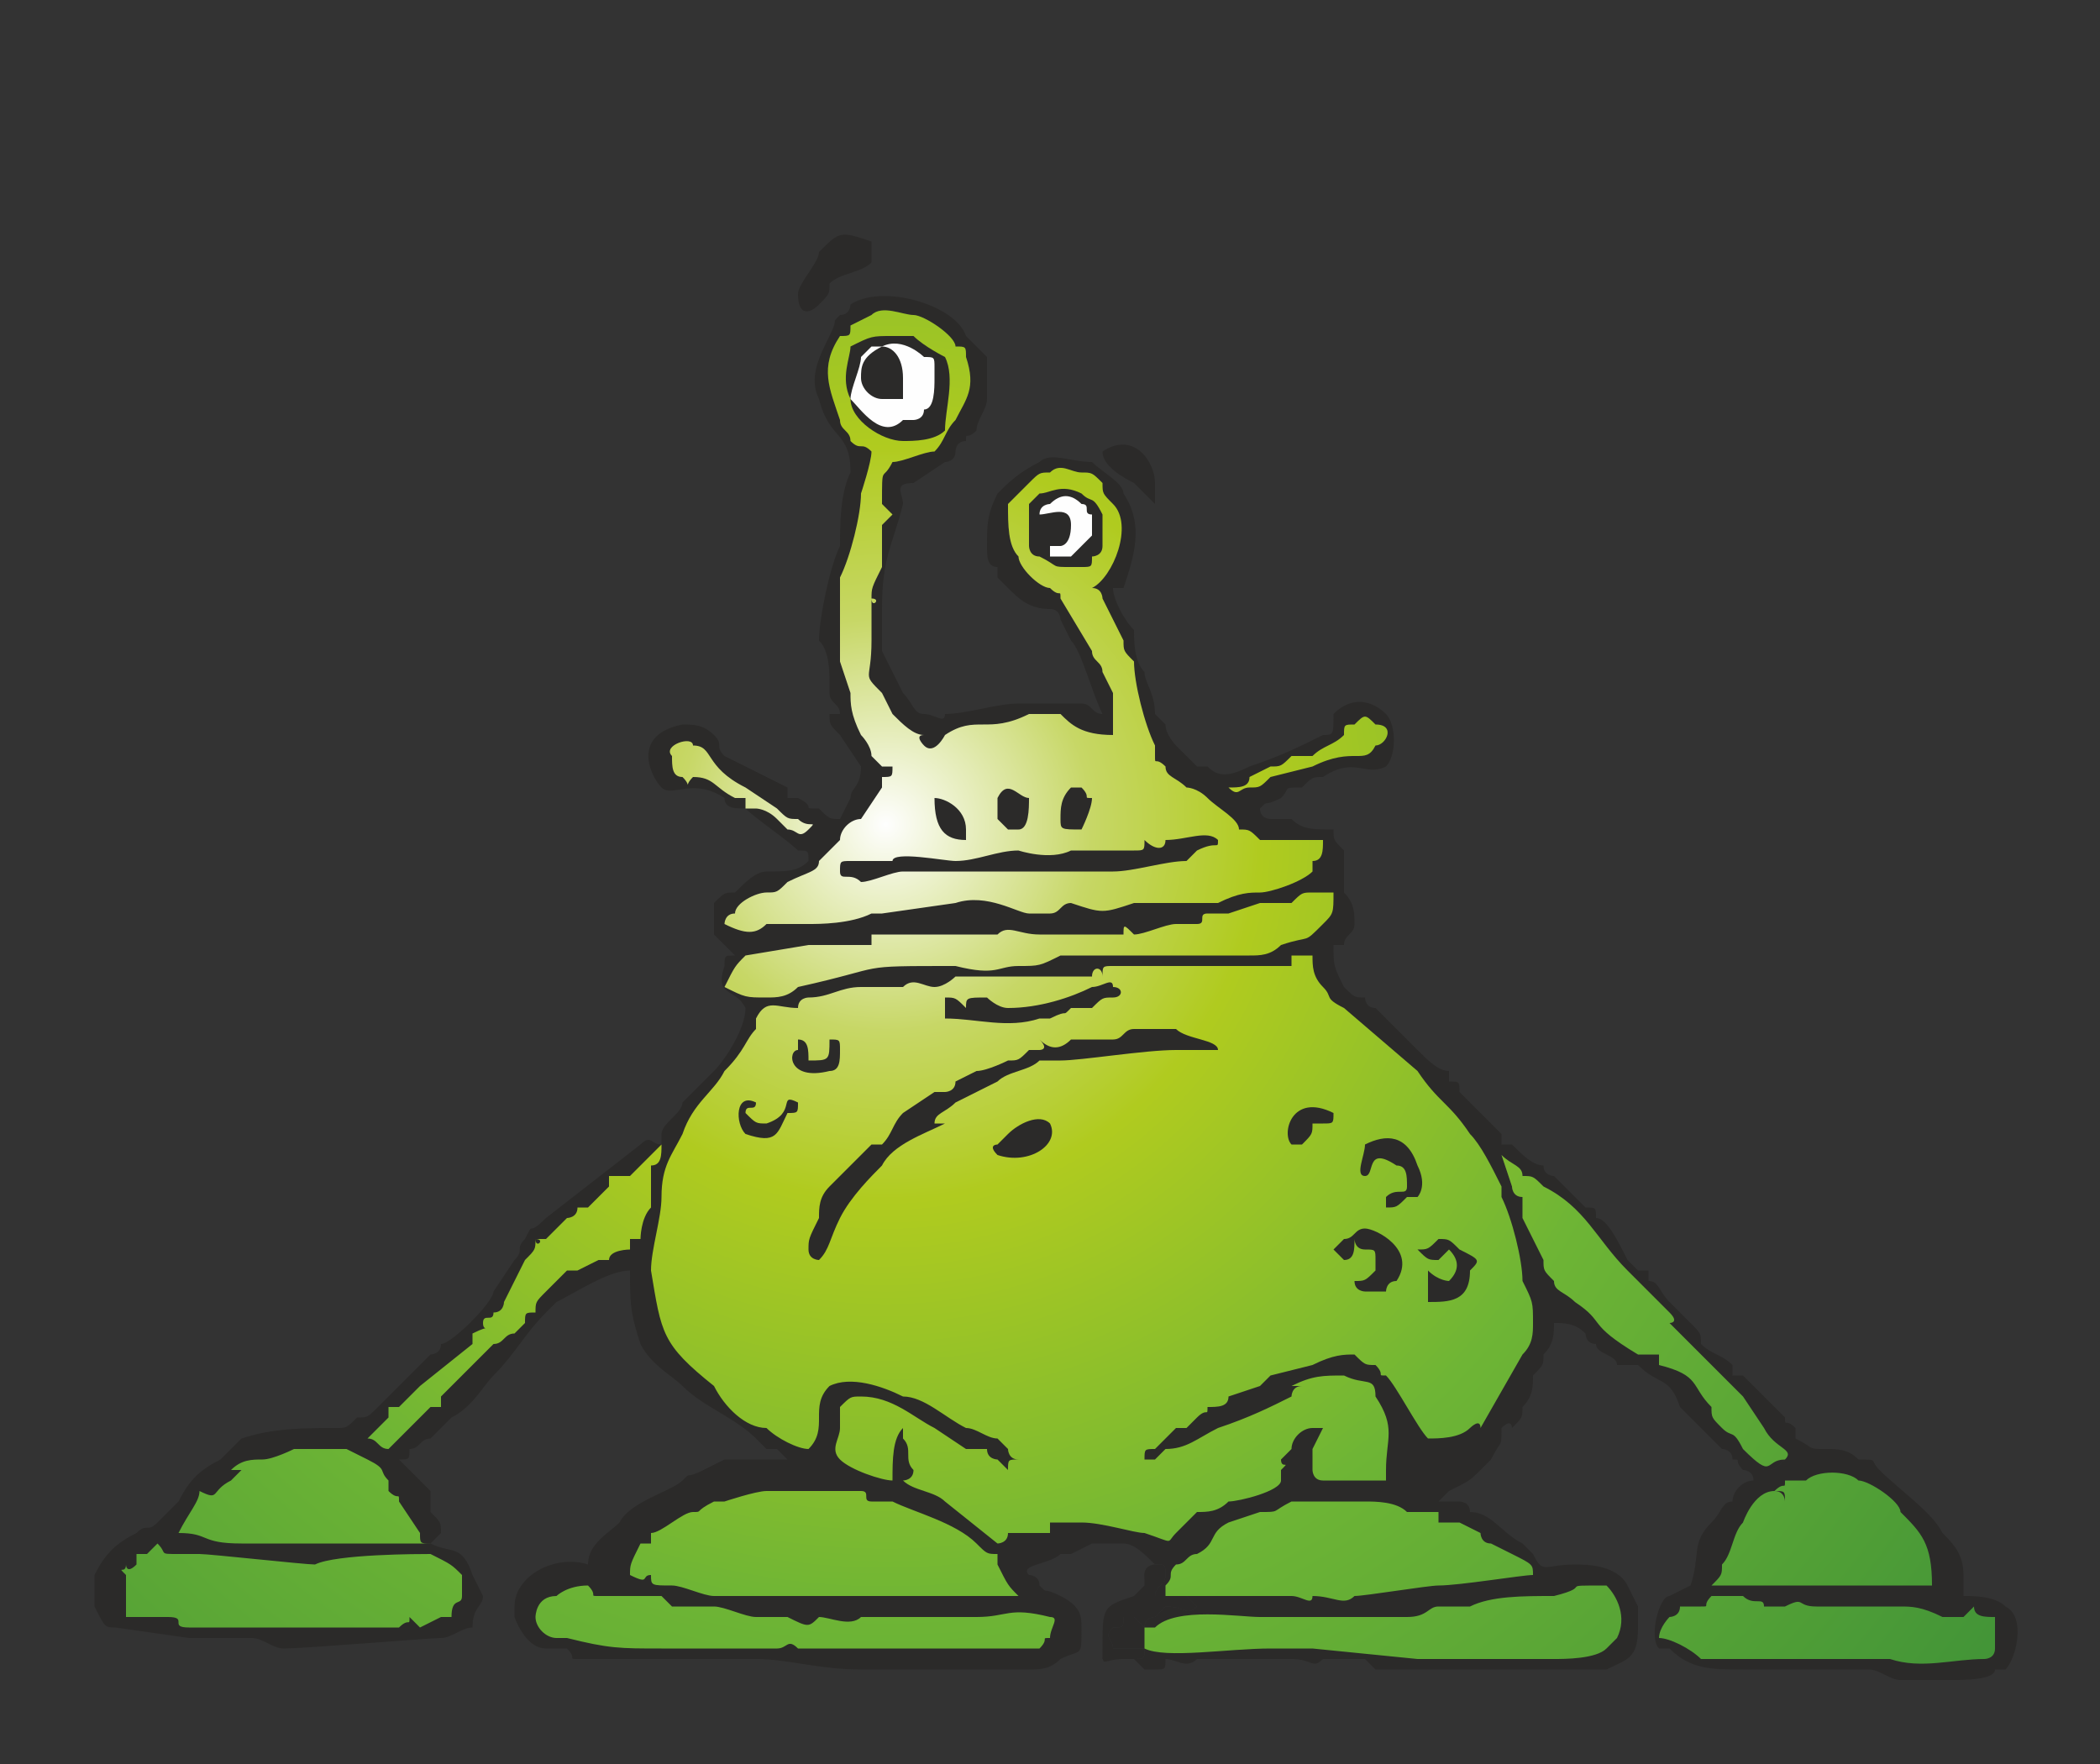 <?xml version="1.0" encoding="UTF-8"?>
<!DOCTYPE svg PUBLIC "-//W3C//DTD SVG 1.1//EN" "http://www.w3.org/Graphics/SVG/1.1/DTD/svg11.dtd">
<!-- Creator: CorelDRAW X7 -->
<svg xmlns="http://www.w3.org/2000/svg" xml:space="preserve" width="200px" height="168px" version="1.1" style="shape-rendering:geometricPrecision; text-rendering:geometricPrecision; image-rendering:optimizeQuality; fill-rule:evenodd; clip-rule:evenodd"
viewBox="0 0 200 168"
 xmlns:xlink="http://www.w3.org/1999/xlink">
 <rect x="0" y="0" width="200" height="168" fill="#333333" stroke="none"/>
 <defs>
  <style type="text/css">
   <![CDATA[
    .fil2 {fill:#FEFEFE}
    .fil0 {fill:#2B2A29}
    .fil1 {fill:url(#id0)}
   ]]>
  </style>
  <radialGradient id="id0" gradientUnits="userSpaceOnUse" gradientTransform="matrix(1.475 0.148 -0.148 1.475 -29 -50)" cx="84.732" cy="78.624" r="89.209" fx="84.732" fy="78.624">
   <stop offset="0" style="stop-opacity:1; stop-color:#FEFEFE"/>
   <stop offset="0.149" style="stop-opacity:1; stop-color:#C7D766"/>
   <stop offset="0.271" style="stop-opacity:1; stop-color:#B0CB1F"/>
   <stop offset="0.569" style="stop-opacity:1; stop-color:#6EB535"/>
   <stop offset="1" style="stop-opacity:1; stop-color:#429437"/>
  </radialGradient>
 </defs>
 <g id="Layer_x0020_1">
  <g id="_386197848">
   <path class="fil0" d="M110 72c0,1 0,0 1,1 0,1 1,1 2,2 0,0 1,0 2,1 1,1 3,2 3,3 1,0 1,0 2,1 2,0 0,0 3,0 1,0 2,0 3,0 0,1 0,2 -1,2 0,0 0,0 0,0l0 0c0,1 0,1 0,1 -1,1 -4,2 -5,2 -1,0 -2,0 -4,1 -2,0 -7,0 -8,0 -3,1 -3,1 -6,0 -1,0 -1,1 -2,1 -1,0 -1,0 -2,0 -1,0 -4,-2 -7,-1l-7 1c-1,0 -1,0 -1,0 -2,1 -5,1 -6,1l-4 0c-1,1 -2,1 -4,0 0,0 0,-1 1,-1 0,-1 2,-2 3,-2 1,0 1,0 2,-1 2,-1 3,-1 3,-2l2 -2c0,0 0,0 0,0 0,0 0,0 0,0 0,0 0,0 0,0l0 0c0,0 0,0 0,0 0,-1 1,-2 2,-2l2 -3c0,0 0,0 0,0l0 -1c1,0 1,0 1,-1l-1 0 -1 -1c0,-1 -1,-2 -1,-2 -1,-2 -1,-3 -1,-4l-1 -3c0,-1 0,-1 0,-1 0,-1 0,-1 0,-1 0,-1 0,-2 0,-3 0,0 0,0 0,0 0,-1 0,0 0,-1 0,0 0,0 0,0l0 -2c1,-2 2,-6 2,-8 0,0 1,-3 1,-4 -1,-1 -1,0 -2,-1 0,-1 -1,-1 -1,-2 -1,-3 -2,-5 0,-8 1,0 1,0 1,-1l0 0c0,0 0,0 0,0l2 -1c1,-1 3,0 4,0 1,0 4,2 4,3 1,0 1,0 1,1l0 0c0,0 0,0 0,0 1,3 0,4 -1,6 -1,1 -1,2 -2,3 -1,0 -3,1 -4,1 -1,2 -1,0 -1,4 1,1 1,1 1,1l-1 1c0,0 0,0 0,0 0,2 0,2 0,3 0,0 0,0 0,1 -1,2 -1,2 -1,3 0,1 1,0 0,0 0,1 0,3 0,4 0,4 -1,3 1,5l1 2c0,0 0,0 0,0 1,1 2,2 3,2 -1,0 0,1 0,1 1,1 2,-1 2,-1 3,-2 4,0 8,-2 1,0 2,0 3,0 1,1 2,2 5,2 0,-2 0,-2 0,-4l-1 -2c0,-1 -1,-1 -1,-2l-3 -5c0,-1 0,0 -1,-1 -1,0 -3,-2 -3,-3 -1,-1 -1,-3 -1,-5 1,-1 2,-2 2,-2 1,-1 1,-1 2,-1 1,-1 2,0 3,0 0,0 0,0 0,0l0 0c0,0 0,0 0,0 1,0 1,0 2,1 0,0 0,0 0,0 0,1 0,1 1,2 0,0 0,0 0,0 2,2 0,7 -2,8 1,0 1,1 1,1 1,2 1,2 2,4 0,1 0,1 1,2 0,2 1,6 2,8l0 1zm-28 1c0,2 -1,2 -1,3l-1 2c-1,0 -1,0 -2,-1 -2,0 0,0 -2,-1 -1,0 0,0 -1,0 0,0 0,0 0,-1 -2,-1 -2,-1 -4,-2l-2 -1c-1,-1 0,-1 -1,-2 -1,-1 -2,-1 -3,-1 -5,1 -3,5 -2,6 1,1 3,-1 6,1 0,1 1,1 2,1 1,1 4,3 5,4 1,0 1,0 1,1 -1,1 -2,1 -4,1 -1,0 -2,1 -3,2 -1,0 -1,0 -2,1l0 0c0,1 0,2 0,3l2 2c-1,0 -1,0 -1,1 -1,3 1,2 2,4 0,2 -2,5 -3,6l-3 3c0,0 0,0 0,0 0,1 -2,2 -2,3 0,0 0,0 0,1 -1,0 -1,-1 -2,0l-9 7c-2,2 -1,0 -2,2 -1,1 0,1 -1,2l-2 3c0,1 -4,5 -5,5 0,1 -1,1 -1,1l-2 2c0,0 -1,1 -1,1 0,0 0,0 -1,1 0,0 -1,1 -1,1 -1,1 -1,1 -2,1 -1,1 -1,1 -2,1 -3,0 -6,0 -9,1l-2 2c-2,1 -3,2 -4,4 -1,1 -1,1 -2,2 -1,1 -1,0 -2,1 -2,1 -3,2 -4,4 0,1 0,3 0,3 1,2 1,2 2,2l7 1c0,0 0,0 0,0l0 0c0,0 1,0 1,0 0,0 0,0 0,0l3 0c1,0 1,0 2,0 1,0 2,1 3,1 2,0 14,-1 15,-1 1,0 2,-1 3,-1 0,-2 1,-2 1,-3 0,0 -1,-2 -1,-2 -1,-3 -2,-2 -4,-3l1 -1c0,-1 0,-1 -1,-2 0,0 0,-1 0,-2l-2 -2c0,0 0,0 -1,-1 1,0 1,0 1,-1 1,0 1,-1 2,-1 0,0 1,-1 1,-1 1,-1 1,-1 1,-1 2,-1 3,-3 4,-4 2,-2 3,-4 5,-6 0,0 1,-1 1,-1 2,-1 5,-3 7,-3 0,3 0,4 1,7 1,2 3,3 4,4 2,2 5,3 7,5 0,0 0,0 1,1 1,0 1,0 1,0 1,1 1,1 1,1l0 0c0,0 1,0 1,0 -2,0 -5,0 -7,0l-2 1c-2,1 -1,0 -2,1 -1,1 -5,2 -6,4 -1,1 -3,2 -3,4 -3,-1 -7,1 -7,4 0,0 0,1 0,1 0,0 1,3 3,3 0,0 1,0 2,0 1,1 0,1 1,1 2,0 3,0 5,0 2,0 5,0 8,0 0,1 0,0 0,0 3,0 2,0 4,0 3,0 6,1 10,1 1,0 2,0 4,0 3,0 5,0 7,0l2 0c2,0 1,0 3,0 1,0 2,0 3,-1 2,-1 2,0 2,-3 0,-1 0,-2 -2,-3 -2,-1 -1,0 -2,-1 0,-1 -1,-1 -1,-1 -1,-1 2,-1 3,-2 0,0 1,0 1,0l2 -1c0,0 2,0 3,0 1,0 2,1 3,2 -1,0 -1,1 -1,2 0,0 0,0 0,-1 0,-1 1,-1 1,-1 1,0 1,0 1,1 0,1 -1,1 -1,2l1 0c0,0 1,0 2,0 1,1 0,0 1,1 -1,1 -1,0 -3,0l-1 1c0,0 -1,0 -1,1 -1,-1 0,0 -1,-1 0,0 0,0 -1,0 0,1 0,1 -1,1 -1,1 0,1 0,2 1,0 2,0 3,0 0,1 0,1 -1,1l-3 0c0,-1 0,0 0,-1 0,0 0,0 0,0 0,2 0,1 2,1 0,0 0,0 0,0 1,0 0,0 1,0 0,0 1,1 1,1l1 0c1,0 1,0 1,-1 1,0 2,1 3,0 2,0 3,0 5,0 0,0 0,0 0,0 1,0 1,0 2,0 0,0 -1,0 0,0 2,0 0,0 2,0 2,0 2,1 3,0 1,0 1,0 1,0l1 0c1,0 1,0 1,0l1 0c0,0 1,1 1,1 1,0 2,0 2,0 1,0 2,0 3,0 0,0 1,0 1,0 1,0 0,0 1,0 1,0 1,0 2,0 0,0 0,0 0,0 0,0 0,0 1,0l1 0c3,0 2,0 3,0 2,0 3,0 4,0 1,0 2,0 3,0l1 0c2,-1 3,-1 3,-4 0,-1 0,-1 0,-2l-1 -2c-1,-2 -4,-2 -5,-2 -3,0 -3,1 -4,-1 0,0 -1,-1 -1,-1 -2,-1 -3,-3 -5,-3 0,-1 -1,-1 -1,-1 -1,0 -1,0 -2,0 1,-1 1,-1 1,-1 2,-1 2,-1 3,-2l1 -1c1,-2 1,-1 1,-3 1,-1 1,0 1,0 1,-1 1,-1 1,-2 1,-1 1,-2 1,-3 1,-1 1,-1 1,-2 1,-1 1,-2 1,-3 1,0 2,0 3,1 0,0 0,1 1,1 0,1 2,1 2,2 1,0 1,0 1,0l1 0c2,2 3,1 4,4 1,1 1,1 2,2 1,1 1,1 2,2 0,0 1,0 1,1 1,0 0,0 1,1 0,-1 0,-1 0,-2 1,1 0,1 1,1 1,1 0,0 1,1 0,0 0,0 0,0 1,0 1,0 2,-1 -2,0 -1,2 -4,-1 -1,-2 -1,-1 -2,-2 -1,-1 -1,-1 -1,-2 -2,-2 -1,-3 -5,-4 0,0 0,0 0,-1l-2 0c-5,-3 -3,-3 -6,-5 -1,-1 -2,-1 -2,-2 -1,-1 -1,-1 -1,-2 -1,-2 -1,-2 -2,-4 0,0 0,0 0,0l0 -1c0,0 0,0 0,0 0,0 0,-1 0,-1 -1,0 -1,-1 -1,-1l-1 -3c1,1 2,1 2,2 1,0 1,0 2,1 4,2 5,5 8,8 0,0 1,1 1,1 0,0 0,0 0,-1l-1 0 2 0c-1,0 -1,0 -1,0l-1 -1c-1,-2 -2,-4 -3,-4 0,-1 0,-1 -1,-1l-3 -3c0,0 -1,0 -1,-1 -1,0 -2,-1 -3,-2 0,0 0,0 -1,0l0 -1c-1,-1 -2,-2 -3,-3 -1,-1 0,0 -1,-1 0,-1 0,-1 -1,-1l0 -1c-1,0 -2,-1 -3,-2l-4 -4c-1,0 -1,-1 -1,-1 -1,0 -1,0 -2,-1 -1,-2 -1,-2 -1,-4l1 0c0,0 0,0 0,0 0,0 0,0 0,0 0,-1 1,-1 1,-2 0,-1 0,-2 -1,-3 0,-1 0,-1 0,-1 0,-1 0,0 0,-1 0,0 0,0 0,0 0,0 0,0 0,0l0 -1c0,0 0,-1 0,-1 -1,-1 -1,-1 -1,-2 -2,0 -3,0 -4,-1 -1,0 0,0 -2,0 0,0 -1,0 -1,-1 1,-1 0,0 2,-1 1,-1 0,-1 2,-1 1,-1 1,-1 2,-1 3,-2 4,0 6,-1 1,-1 1,-4 0,-5 -1,-1 -3,-2 -5,0 0,2 0,2 -1,2 -2,1 -4,2 -7,3 -2,1 -3,1 -4,0 0,0 0,0 -1,0l0 0c-1,-1 -1,-1 -2,-2 0,0 -1,-1 -1,-2 0,0 0,0 -1,-1 0,-2 -1,-3 -1,-4 -1,-1 -1,-3 -1,-4 -1,-1 -2,-3 -2,-4 1,0 0,0 1,0 1,-3 2,-6 0,-9 0,-1 -2,-2 -3,-3 -2,0 -4,-1 -5,0 -2,1 -3,2 -4,3 -1,2 -1,3 -1,5 0,1 0,2 1,2 0,1 0,1 0,1l1 1c0,0 0,0 0,0 1,1 2,2 4,2 1,0 1,1 1,1l1 2c1,1 2,5 3,7 -1,0 -1,-1 -2,-1 -3,0 -3,0 -6,0 -2,0 -5,1 -7,1 0,1 -1,0 -2,0 -1,0 -1,-1 -2,-2 -1,-2 -1,-2 -2,-4 0,-1 0,-2 0,-4 0,-5 1,-6 2,-10 0,-1 -1,-2 1,-2l3 -2c0,0 1,0 1,-1 0,0 0,-1 1,-1 0,-1 0,0 1,-1 0,-1 1,-2 1,-3 0,-2 0,-3 0,-4l-2 -2c-1,-3 -8,-5 -11,-3 0,0 0,1 -1,1 -1,1 0,0 -1,2 -1,2 -2,4 -1,6 0,0 0,0 0,0 1,4 3,3 3,7 -1,2 -1,5 -1,7 -1,2 -2,7 -2,9 1,1 1,3 1,4 0,0 0,1 0,1 0,1 1,1 1,2l-1 0c0,0 0,0 0,0 0,0 0,0 0,0 0,1 0,1 1,2 0,0 0,0 0,0l2 3z"/>
   <path class="fil0" d="M156 122l3 3c1,1 0,1 0,1 0,0 1,1 2,2l0 0c0,0 0,0 0,0l1 1c0,0 0,0 0,0 1,1 1,1 2,2 2,2 1,1 2,2l2 3c1,2 3,2 2,3 -1,1 -1,1 -2,1 0,0 0,0 0,0 -1,-1 0,0 -1,-1 -1,0 0,0 -1,-1 0,1 0,1 0,2 0,0 1,0 1,1 -1,0 -2,1 -2,2 -1,0 -1,1 -2,2 -2,2 -1,3 -2,6l-2 1c-1,0 -2,4 -1,5l1 0c2,2 4,2 7,2l2 0c0,0 0,0 0,0 0,0 0,0 0,0 0,0 1,0 1,0 0,0 0,0 0,0 0,0 1,0 1,0l0 0c1,0 0,0 1,0 0,0 0,0 1,0 1,0 0,0 1,0 1,0 0,0 1,0 0,0 1,0 1,0 1,0 1,0 2,0l1 0c1,0 2,1 3,1 1,0 1,0 1,0l3 0c0,0 0,0 1,0 1,0 4,0 4,-1l1 0c1,-1 2,-5 0,-6 -1,-1 -3,-1 -4,-1 0,-1 0,-1 0,-1l0 -1c0,-2 -1,-3 -2,-4 -1,-2 -4,-4 -6,-6 -1,-1 0,-1 -2,-1 -1,-1 -2,-1 -3,-1 -2,0 -1,0 -3,-1 0,0 0,0 0,-1 -1,-1 -1,0 -1,-1l-4 -4c0,0 0,1 0,0 0,0 0,0 -1,0l0 -1c-1,-1 -2,-1 -3,-2 0,-1 0,-1 -1,-2 -1,-1 -1,-1 -2,-2 0,0 0,0 0,0 -1,-1 -1,-2 -2,-2 0,-1 0,-1 0,-1l-2 0 1 0c0,1 0,1 0,1z"/>
   <path class="fil0" d="M109 151l-1 1c-3,1 -3,1 -3,5 0,0 0,0 0,0 0,1 0,0 0,1l3 0c1,0 1,0 1,-1 -1,0 -2,0 -3,0 0,-1 -1,-1 0,-2 1,0 1,0 1,-1 1,0 1,0 1,0 1,1 0,0 1,1 0,-1 1,-1 1,-1l1 -1c2,0 2,1 3,0 -1,-1 0,0 -1,-1 -1,0 -2,0 -2,0l-1 0c0,-1 1,-1 1,-2 0,-1 0,-1 -1,-1 0,0 -1,0 -1,1 0,1 0,1 0,1z"/>
   <path class="fil1" d="M131 130c1,1 0,1 1,1 1,1 3,5 4,6 1,0 3,0 4,-1 0,0 1,-1 1,0 0,0 4,-7 4,-7 1,-1 1,-2 1,-3 0,-2 0,-2 -1,-4 0,-2 -1,-6 -2,-8 0,-1 0,0 0,-1l0 0c-1,-2 -2,-4 -3,-5 -2,-3 -3,-3 -5,-6l-7 -6c-2,-1 -1,-1 -2,-2 -1,-1 -1,-2 -1,-3l-2 0c0,1 0,2 0,1 0,0 0,0 0,0 -1,0 0,0 -1,0 0,0 1,0 0,0 -1,0 -2,0 -3,0 -1,0 -1,0 -1,0 -2,0 -2,0 -4,0 -2,0 -3,0 -4,0l-4 0c-1,0 -1,0 -1,1 0,-1 -1,-1 -1,0l-2 0c0,0 0,0 -1,0 -1,0 -2,0 -3,0l-7 0c0,0 -1,1 -2,1 -1,0 -2,-1 -3,0 0,0 0,0 -1,0 0,0 0,0 -1,0l0 0c0,0 0,0 -1,0 0,0 -1,0 -1,0 -2,0 -3,1 -5,1 0,0 -1,0 -1,1 -2,0 -3,-1 -4,1 0,1 0,1 0,1 -1,1 -1,2 -3,4 -1,2 -3,3 -4,6 -1,2 -2,3 -2,6 0,2 -1,5 -1,7 1,6 1,7 6,11 0,0 0,0 0,0l0 0c1,2 3,4 5,4 1,1 3,2 4,2 2,-2 0,-4 2,-6 2,-1 5,0 7,1 2,0 4,2 6,3 1,0 2,1 3,1 0,0 0,0 1,1 0,0 0,1 1,1 -1,0 -1,0 -1,1 -1,-1 -1,-1 -1,-1 0,0 -1,0 -1,-1 0,0 -1,0 -2,0l-3 -2c-2,-1 -4,-3 -7,-3 -1,0 -1,0 -2,1 0,1 0,1 0,2 0,1 -1,2 0,3 1,1 4,2 5,2 0,-2 0,-4 1,-5l0 1c1,1 0,2 1,3 0,1 -1,1 -1,1 1,1 3,1 4,2l5 4c0,0 1,0 1,-1 1,0 2,0 3,0l1 0c0,0 0,0 0,-1 0,0 0,0 0,0l3 0c2,0 5,1 6,1 3,1 2,1 3,0 1,-1 1,-1 2,-2 1,0 2,0 3,-1 1,0 5,-1 5,-2 0,0 0,0 0,0 0,-1 0,-1 0,-1 1,-1 0,0 0,-1l1 -1c0,-1 1,-2 2,-2 0,0 0,0 1,0 0,0 0,0 0,0l-1 2c0,1 0,1 0,2 0,0 0,1 1,1 2,0 4,0 6,0 0,0 0,-1 0,-1 0,-3 1,-4 -1,-7 0,-2 -1,-1 -3,-2 -2,0 -3,0 -5,1l1 0c0,0 0,0 0,0 -1,0 -1,1 -1,1 -2,1 -4,2 -7,3 -2,1 -3,2 -5,2 -1,1 0,0 -1,1 0,0 1,0 0,0 0,0 -1,0 -1,0 0,-1 0,-1 1,-1l2 -2c0,0 0,0 1,0l1 -1c1,-1 1,0 1,-1 1,0 2,0 2,-1 0,0 0,0 0,0l3 -1c0,0 0,0 1,-1l4 -1c2,-1 3,-1 4,-1 1,1 1,1 2,1zm-54 -51c1,-1 0,0 -1,-1 -1,0 -1,0 -2,-1l-3 -2c-4,-2 -3,-4 -5,-4 0,-1 -3,0 -2,1 0,1 0,2 1,2l0 0c1,1 0,1 1,0 2,0 2,1 4,2l1 0c0,1 0,0 0,1l1 0c0,0 1,0 2,1l1 1c0,0 0,0 0,0 1,0 1,1 2,0zm40 -4c1,1 1,0 2,0 1,0 1,0 2,-1l4 -1c4,-2 5,0 6,-2 1,0 2,-2 0,-2 -1,-1 -1,-1 -2,0l0 0c-1,0 -1,0 -1,1 -1,1 -2,1 -3,2l-1 0c0,0 0,0 -1,0l0 0c-1,1 -1,1 -2,1l-2 1c0,0 0,0 0,0 0,1 -1,1 -2,1zm-34 15c-2,0 -4,0 -6,0l-6 1c0,0 0,0 0,0 -1,1 -1,1 -2,3 2,1 2,1 4,1 1,0 2,0 3,-1 9,-2 5,-2 15,-2 4,1 4,0 6,0 2,0 2,0 4,-1 1,0 1,0 2,0 4,0 8,0 12,0 2,0 3,0 4,0 1,0 2,0 3,-1 0,0 0,0 0,0 3,-1 2,0 4,-2 0,0 0,0 0,0 1,-1 1,-1 1,-3l-2 0c-1,0 -1,0 -2,1 -2,0 -1,0 -3,0l-3 1c-1,0 0,0 -2,0 -1,0 0,1 -1,1l-1 0c-1,0 0,0 -1,0 -1,0 -3,1 -4,1 -1,-1 -1,-1 -1,0 0,0 0,0 0,0 -1,0 -2,0 -3,0 0,0 -1,0 -1,0l-4 0c-2,0 -3,-1 -4,0 -1,0 -2,0 -4,0l-6 0c0,0 0,0 -1,0l-1 0c0,0 0,0 0,0 0,0 0,1 0,1zm1 -17l1 0c0,1 0,1 -1,1l0 1c0,0 0,0 0,0l-2 3c-1,0 -2,1 -2,2 0,0 0,0 0,0l0 0c0,0 0,0 0,0 0,0 0,0 0,0 0,0 0,0 0,0l-2 2c0,1 -1,1 -3,2 -1,1 -1,1 -2,1 -1,0 -3,1 -3,2 -1,0 -1,1 -1,1 2,1 3,1 4,0l4 0c1,0 4,0 6,-1 0,0 0,0 1,0l7 -1c3,-1 6,1 7,1 1,0 1,0 2,0 1,0 1,-1 2,-1 3,1 3,1 6,0 1,0 6,0 8,0 2,-1 3,-1 4,-1 1,0 4,-1 5,-2 0,0 0,0 0,-1l0 0c0,0 0,0 0,0 1,0 1,-1 1,-2 -1,0 -2,0 -3,0 -3,0 -1,0 -3,0 -1,-1 -1,-1 -2,-1 0,-1 -2,-2 -3,-3 -1,-1 -2,-1 -2,-1 -1,-1 -2,-1 -2,-2 -1,-1 -1,0 -1,-1l0 -1c-1,-2 -2,-6 -2,-8 -1,-1 -1,-1 -1,-2 -1,-2 -1,-2 -2,-4 0,0 0,-1 -1,-1 2,-1 4,-6 2,-8 0,0 0,0 0,0 -1,-1 -1,-1 -1,-2 0,0 0,0 0,0 -1,-1 -1,-1 -2,-1 0,0 0,0 0,0l0 0c0,0 0,0 0,0 -1,0 -2,-1 -3,0 -1,0 -1,0 -2,1 0,0 -1,1 -2,2 0,2 0,4 1,5 0,1 2,3 3,3 1,1 1,0 1,1l3 5c0,1 1,1 1,2l1 2c0,2 0,2 0,4 -3,0 -4,-1 -5,-2 -1,0 -2,0 -3,0 -4,2 -5,0 -8,2 0,0 -1,2 -2,1 0,0 -1,-1 0,-1 -1,0 -2,-1 -3,-2 0,0 0,0 0,0l-1 -2c-2,-2 -1,-1 -1,-5 0,-1 0,-3 0,-4 1,0 0,1 0,0 0,-1 0,-1 1,-3 0,-1 0,-1 0,-1 0,-1 0,-1 0,-3 0,0 0,0 0,0l1 -1c0,0 0,0 -1,-1 0,-4 0,-2 1,-4 1,0 3,-1 4,-1 1,-1 1,-2 2,-3 1,-2 2,-3 1,-6 0,0 0,0 0,0l0 0c0,-1 0,-1 -1,-1 0,-1 -3,-3 -4,-3 -1,0 -3,-1 -4,0l-2 1c0,0 0,0 0,0l0 0c0,1 0,1 -1,1 -2,3 -1,5 0,8 0,1 1,1 1,2 1,1 1,0 2,1 0,1 -1,4 -1,4 0,2 -1,6 -2,8l0 2c0,0 0,0 0,0 0,1 0,0 0,1 0,0 0,0 0,0 0,1 0,2 0,3 0,0 0,0 0,1 0,0 0,0 0,1l1 3c0,1 0,2 1,4 0,0 1,1 1,2l1 1zm86 66c1,-1 -1,-1 -2,-3l-2 -3c-1,-1 0,0 -2,-2 -1,-1 -1,-1 -2,-2 0,0 0,0 0,0l-1 -1c0,0 0,0 0,0l0 0c-1,-1 -2,-2 -2,-2 0,0 1,0 0,-1l-3 -3c0,0 -1,-1 -1,-1 -3,-3 -4,-6 -8,-8 -1,-1 -1,-1 -2,-1 0,-1 -1,-1 -2,-2l1 3c0,0 0,1 1,1 0,0 0,1 0,1 0,0 0,0 0,0l0 1c0,0 0,0 0,0 1,2 1,2 2,4 0,1 0,1 1,2 0,1 1,1 2,2 3,2 1,2 6,5l2 0c0,1 0,1 0,1 4,1 3,2 5,4 0,1 0,1 1,2 1,1 1,0 2,2 3,3 2,1 4,1zm-12 17c1,0 3,1 4,2 3,0 4,0 6,0 1,0 1,0 1,0 4,0 7,0 11,0 3,1 6,0 9,0 0,0 1,0 1,-1 0,-1 0,-2 0,-3 -1,0 -2,0 -2,-1l-1 1 -1 0c0,0 0,0 -1,0 -2,-1 -3,-1 -4,-1l-2 0c-3,0 -4,0 -6,0 -2,0 -1,-1 -3,0 -1,0 -1,0 -2,0 0,-1 -1,0 -2,-1l-3 0c-1,1 0,1 -1,1 0,0 -1,0 -1,0 -1,0 -1,0 -1,0 0,1 -1,1 -1,1 0,0 -1,1 -1,2zm11 -14c1,0 1,0 1,1l0 0c0,0 0,-1 -1,-1 -2,0 -3,3 -3,3 -1,1 -1,3 -2,4 0,1 0,1 -1,2 2,0 2,0 5,0 1,0 2,0 3,0 2,0 5,0 7,0 2,0 5,0 6,0 0,-4 -1,-5 -3,-7 0,0 0,0 0,0 0,-1 -3,-3 -4,-3 -1,-1 -4,-1 -5,0 -1,0 -1,0 -2,0 0,0 0,0 0,0 0,1 0,0 -1,1zm-60 13l0 2c2,1 8,0 12,0 2,0 3,0 4,0l10 1c0,0 0,0 1,0 2,0 3,0 5,0 1,0 2,0 3,0 1,0 2,0 4,0 1,0 4,0 5,-1 0,0 0,0 0,0l1 -1c1,-2 0,-4 -1,-5 -5,0 -1,0 -5,1 -3,0 -6,0 -8,1l-2 0c0,0 0,0 -1,0 -1,0 -1,1 -3,1l-4 0c-3,0 -5,0 -7,0 -1,0 -2,0 -3,0 -2,0 -8,-1 -10,1 0,0 -1,0 -1,0zm2 -3l5 0c2,0 3,0 5,0 1,0 1,0 2,0 1,0 2,1 2,0 2,0 3,1 4,0 0,0 0,0 0,0 1,0 7,-1 8,-1 2,0 8,-1 9,-1 0,-1 0,-1 -2,-2l-2 -1c-1,0 -1,-1 -1,-1l-2 -1c-1,0 -1,0 -2,0 0,-1 0,-1 0,-1l-3 0c0,0 0,0 0,0 -1,-1 -3,-1 -4,-1 -1,0 -1,0 -3,0 -1,0 -3,0 -4,0 -2,1 -1,1 -3,1l-3 1c-2,1 -1,2 -3,3 0,0 0,0 0,0 -1,0 -1,1 -2,1 -1,1 0,1 -1,2 0,1 0,0 0,1zm-76 -15c1,0 1,1 2,1l2 -2c0,0 0,0 0,0l2 -2c0,0 0,0 1,0 0,0 0,0 0,0 0,-1 0,-1 0,-1l2 -2c0,0 0,0 0,0l3 -3c1,0 1,-1 2,-1 0,0 0,0 0,0l1 -1c0,-1 0,-1 1,-1 0,-1 0,-1 1,-2l2 -2c0,0 1,0 1,0l2 -1c0,0 0,0 0,0l1 0c0,-1 2,-1 2,-1 0,0 0,-1 0,-1 1,0 1,0 1,0 0,0 0,-2 1,-3 0,-1 0,-2 0,-4 1,0 1,-1 1,-2 -1,1 -2,2 -3,3l-2 0c0,1 0,1 0,1 -1,1 -2,2 -2,2l-1 0c0,1 -1,1 -1,1 0,0 0,0 0,0l-1 1c-1,1 0,0 -1,1l-1 0c0,1 1,0 0,0 0,1 0,1 -1,2l0 0c0,0 0,0 0,0l-2 4c0,0 0,0 0,0 0,0 0,1 -1,1 0,1 -1,0 -1,1 0,1 1,0 -1,1 0,0 0,1 0,1l-5 4c0,0 0,0 -1,1 0,0 0,0 -1,1 0,0 0,0 -1,0 0,1 0,1 0,1 -1,1 -2,2 -2,2zm-10 2c-1,0 -2,0 -3,1l1 0 -1 1c-2,1 -1,2 -3,1 0,1 -1,2 -2,4 3,0 2,1 6,1 2,0 2,0 3,0 1,0 2,0 3,0 3,0 10,0 12,0 -1,0 -1,0 -1,-1l-2 -3c0,-1 0,0 -1,-1 0,-1 0,-1 0,-1 0,0 0,0 0,0 -1,-1 0,-1 -2,-2l-2 -1c-1,0 -4,0 -5,0 0,0 -2,1 -3,1 0,0 0,0 0,0zm75 15c-4,-1 -4,0 -7,0 -1,0 -3,0 -4,0 -1,0 -2,0 -5,0 0,0 0,0 -1,0 -1,0 -1,0 -1,0 -1,1 -3,0 -4,0 -1,1 -1,1 -3,0 0,0 1,0 0,0 -1,0 -2,0 -3,0 -1,0 -3,-1 -4,-1 -1,0 -2,0 -4,0 0,0 0,0 -1,-1 -2,0 -1,0 -2,0 0,0 -2,0 -3,0 0,0 -1,0 -1,0 -1,0 0,0 -1,-1 -2,0 -3,1 -3,1 -2,0 -2,2 -2,2 0,1 1,2 2,2 1,0 1,0 1,0 4,1 5,1 9,1l11 0c1,0 1,-1 2,0 2,0 5,0 7,0 2,0 3,0 4,0 2,0 10,0 11,0l1 0c1,-1 0,-1 1,-1 0,0 0,0 0,0 0,-1 1,-2 0,-2zm-85 -7c0,0 0,0 0,0l-1 1c0,0 0,0 0,0 0,0 0,0 -1,0 0,1 0,1 0,1 -1,1 -1,0 -1,0 0,1 -1,0 0,1 0,0 0,0 0,0 0,0 0,-1 0,1 0,0 0,3 0,3 1,0 3,0 4,0 2,0 0,1 2,1l10 0c0,0 0,0 1,0 2,0 7,0 9,0 1,-1 1,0 1,-1 0,0 0,0 0,0l1 1c0,0 2,-1 2,-1 1,0 0,0 1,0 0,-2 1,-1 1,-2 0,-1 0,-2 0,-2 -1,-1 -1,-1 -3,-2 -1,0 -9,0 -11,1 -1,0 -10,-1 -11,-1 -1,0 -2,0 -2,0 -2,0 -1,0 -2,-1zm45 3l0 0c2,1 1,0 2,0 0,1 0,1 2,1 1,0 3,1 4,1l5 0c1,0 1,0 1,0 0,0 1,0 1,0 1,0 2,0 3,0 2,0 3,0 5,0 1,0 1,0 2,0 2,0 1,0 3,0 0,0 1,0 2,0 1,0 1,0 2,0 2,0 3,0 5,0 0,0 0,0 0,0 -1,-1 0,0 0,0 -1,-1 -1,-1 -2,-3 0,0 0,0 0,0 0,0 0,0 0,-1 -1,0 -1,0 -2,-1 -2,-2 -6,-3 -8,-4 -1,0 -1,0 -2,0 -1,0 0,-1 -1,-1 -1,0 -3,0 -4,0l-2 0c-1,0 -2,0 -3,0 -1,0 -4,1 -4,1l-1 0c-2,1 -1,1 -2,1 -1,0 -3,2 -4,2 0,0 0,1 0,1l-1 0c-1,2 -1,2 -1,3 0,0 0,0 0,0z"/>
   <path class="fil0" d="M85 32c-2,0 -2,0 -4,1 0,1 -1,3 0,5 0,2 3,4 5,4 1,0 3,0 4,-1 0,-2 1,-5 0,-7 0,0 -2,-1 -3,-2 -1,0 -1,0 -2,0z"/>
   <path class="fil0" d="M99 99c1,1 0,1 0,1 0,0 -1,0 -1,0 -1,1 -1,1 -2,1 0,0 -2,1 -3,1l-2 1c0,1 -1,1 -1,1 -1,0 0,0 -1,0l-3 2c-1,1 -1,2 -2,3 -1,0 -1,0 -1,0l-4 4c0,0 0,0 0,0 -1,1 -1,2 -1,3 -1,2 -1,2 -1,3 0,1 1,1 1,1l0 0c1,-1 1,-2 2,-4 1,-2 3,-4 4,-5 1,-2 4,-3 6,-4l1 0c-1,0 -2,0 -3,0 0,0 0,0 0,0 1,0 0,0 1,0l0 0c0,-1 1,-1 2,-2l4 -2c0,0 0,0 0,0 1,-1 3,-1 4,-2 1,0 1,0 2,0 2,0 8,-1 11,-1 1,0 1,0 2,0 0,0 0,0 0,0l0 0c0,0 1,0 1,0 0,0 0,0 1,0 0,-1 -3,-1 -4,-2l-4 0c-1,0 -1,1 -2,1 -1,0 -1,0 -2,0 -1,0 -2,0 -2,0 -1,1 -2,1 -3,0z"/>
   <path class="fil0" d="M109 80c0,1 0,1 -1,1 -1,0 -1,0 -2,0 -1,0 -2,0 -4,0 -2,1 -5,0 -5,0 -2,0 -4,1 -6,1 -1,0 -6,-1 -6,0 0,0 0,0 0,0 -1,0 -1,0 -1,0 -3,0 -1,0 -3,0 -1,0 -1,0 -1,1 0,1 1,0 2,1 1,0 3,-1 4,-1 1,0 6,0 7,0 1,0 1,0 2,0l11 0c2,0 5,-1 7,-1 0,0 0,0 1,-1 2,-1 2,0 2,-1 -1,-1 -3,0 -5,0 0,1 -1,1 -2,0z"/>
   <path class="fil2" d="M84 33c0,0 -1,0 -1,0l-1 1c0,1 -1,3 -1,4 1,1 3,4 5,2 1,0 1,0 1,0 0,0 1,0 1,-1 1,0 1,-2 1,-3 0,-1 0,-1 0,-1 0,-1 0,-1 -1,-1 0,0 -2,-2 -4,-1z"/>
   <path class="fil0" d="M103 54c0,0 0,0 0,0l0 0c0,-1 0,0 0,0 0,0 0,0 0,0 1,0 1,0 1,-1 0,0 1,0 1,-1 0,-1 0,-2 0,-3 -1,-2 -1,-1 -2,-2 -2,-1 -3,0 -4,0 -1,1 -1,1 -1,1 0,1 0,3 0,4 0,0 0,1 1,1 0,0 0,0 0,0 2,1 1,1 3,1 0,0 0,0 1,0z"/>
   <path class="fil0" d="M92 96c-1,-1 -1,-1 -2,-1 0,1 0,1 0,2 3,0 6,1 9,0 0,0 1,0 1,0 2,-1 1,0 2,-1l2 0c1,-1 1,-1 2,-1 1,0 1,-1 0,-1 0,-1 -1,0 -2,0 -2,1 -5,2 -8,2 -1,0 -2,-1 -2,-1 -2,0 -2,0 -2,1z"/>
   <path class="fil0" d="M83 25c0,-1 0,-1 0,-2 0,0 0,0 0,0 -3,-1 -3,-1 -5,1 0,1 -2,3 -2,4 0,2 1,2 2,1 1,-1 1,-1 1,-2 1,-1 3,-1 4,-2z"/>
   <path class="fil0" d="M130 112c1,0 0,-3 3,-1 1,0 1,1 1,2 0,1 -1,0 -2,1 0,1 0,0 0,1 1,0 1,0 2,-1l1 0c0,0 0,0 0,0l0 0c0,0 1,-1 0,-3 -1,-3 -3,-3 -5,-2 0,1 -1,3 0,3z"/>
   <path class="fil0" d="M84 33c-2,1 -2,2 -2,3 0,1 1,2 2,2 1,0 2,0 2,0 0,-1 0,-2 0,-2 0,-2 -1,-3 -2,-3z"/>
   <path class="fil0" d="M127 119c1,1 1,1 1,1 1,0 1,-1 1,-2 0,0 0,1 1,1 1,0 1,0 1,1 0,1 0,1 0,1 -1,1 -1,1 -2,1 0,1 1,1 1,1 0,0 1,0 2,0 0,0 0,-1 1,-1 2,-3 -2,-5 -3,-5 -1,0 -1,1 -2,1 0,0 -1,1 -1,1z"/>
   <path class="fil0" d="M135 119c1,1 1,1 2,1l1 -1c1,1 1,2 0,3 0,0 -1,0 -2,-1l0 3c0,0 0,0 0,0 2,0 4,0 4,-3 1,-1 1,-1 -1,-2 -1,-1 -1,-1 -2,-1 -1,1 -1,1 -2,1z"/>
   <path class="fil2" d="M99 49c1,0 3,-1 3,1 0,2 -1,2 -1,2l-1 0c0,0 0,1 0,1 1,0 1,0 2,0 0,0 0,0 1,-1 1,-1 0,0 1,-1 0,-1 0,-1 0,-2 -1,0 0,-1 -1,-1 -1,-1 -2,-1 -3,0 0,0 -1,0 -1,1z"/>
   <path class="fil0" d="M105 43c0,1 1,2 3,3 1,1 0,0 1,1 0,0 1,1 1,1 0,0 0,0 0,-1 0,0 0,-1 0,-1 0,-2 -2,-5 -5,-3z"/>
   <path class="fil0" d="M95 110c3,1 6,-1 5,-3 -1,-1 -3,0 -4,1 0,0 0,0 -1,1 0,0 -1,0 0,1z"/>
   <path class="fil0" d="M72 105c-2,-1 -2,2 -1,3 3,1 3,0 4,-2 1,0 1,0 1,-1 -2,-1 0,1 -3,2 -1,0 -1,0 -2,-1 0,-1 1,0 1,-1z"/>
   <path class="fil0" d="M103 79c0,0 1,-2 1,-3 -1,0 0,0 -1,-1 0,0 0,0 -1,0 -1,1 -1,2 -1,3 0,1 0,1 2,1z"/>
   <path class="fil0" d="M97 79c1,0 1,-2 1,-3 -1,0 -2,-2 -3,0 0,0 0,1 0,2l1 1c0,0 0,0 1,0z"/>
   <path class="fil0" d="M92 80c0,-1 0,-1 0,-1 0,-2 -2,-3 -3,-3 0,3 1,4 3,4z"/>
   <path class="fil0" d="M123 109c1,0 0,0 1,0 0,0 0,0 0,0 0,0 0,0 0,0 1,-1 1,-1 1,-2 0,0 0,0 1,0 1,0 1,0 1,-1 -4,-2 -5,2 -4,3z"/>
   <path class="fil0" d="M77 101c0,-1 0,-2 -1,-2 0,0 0,0 0,0l0 1c-1,0 -1,3 3,2 1,0 1,-1 1,-2 0,-1 0,-1 -1,-1 0,2 0,2 -2,2z"/>
  </g>
 </g>
</svg>
